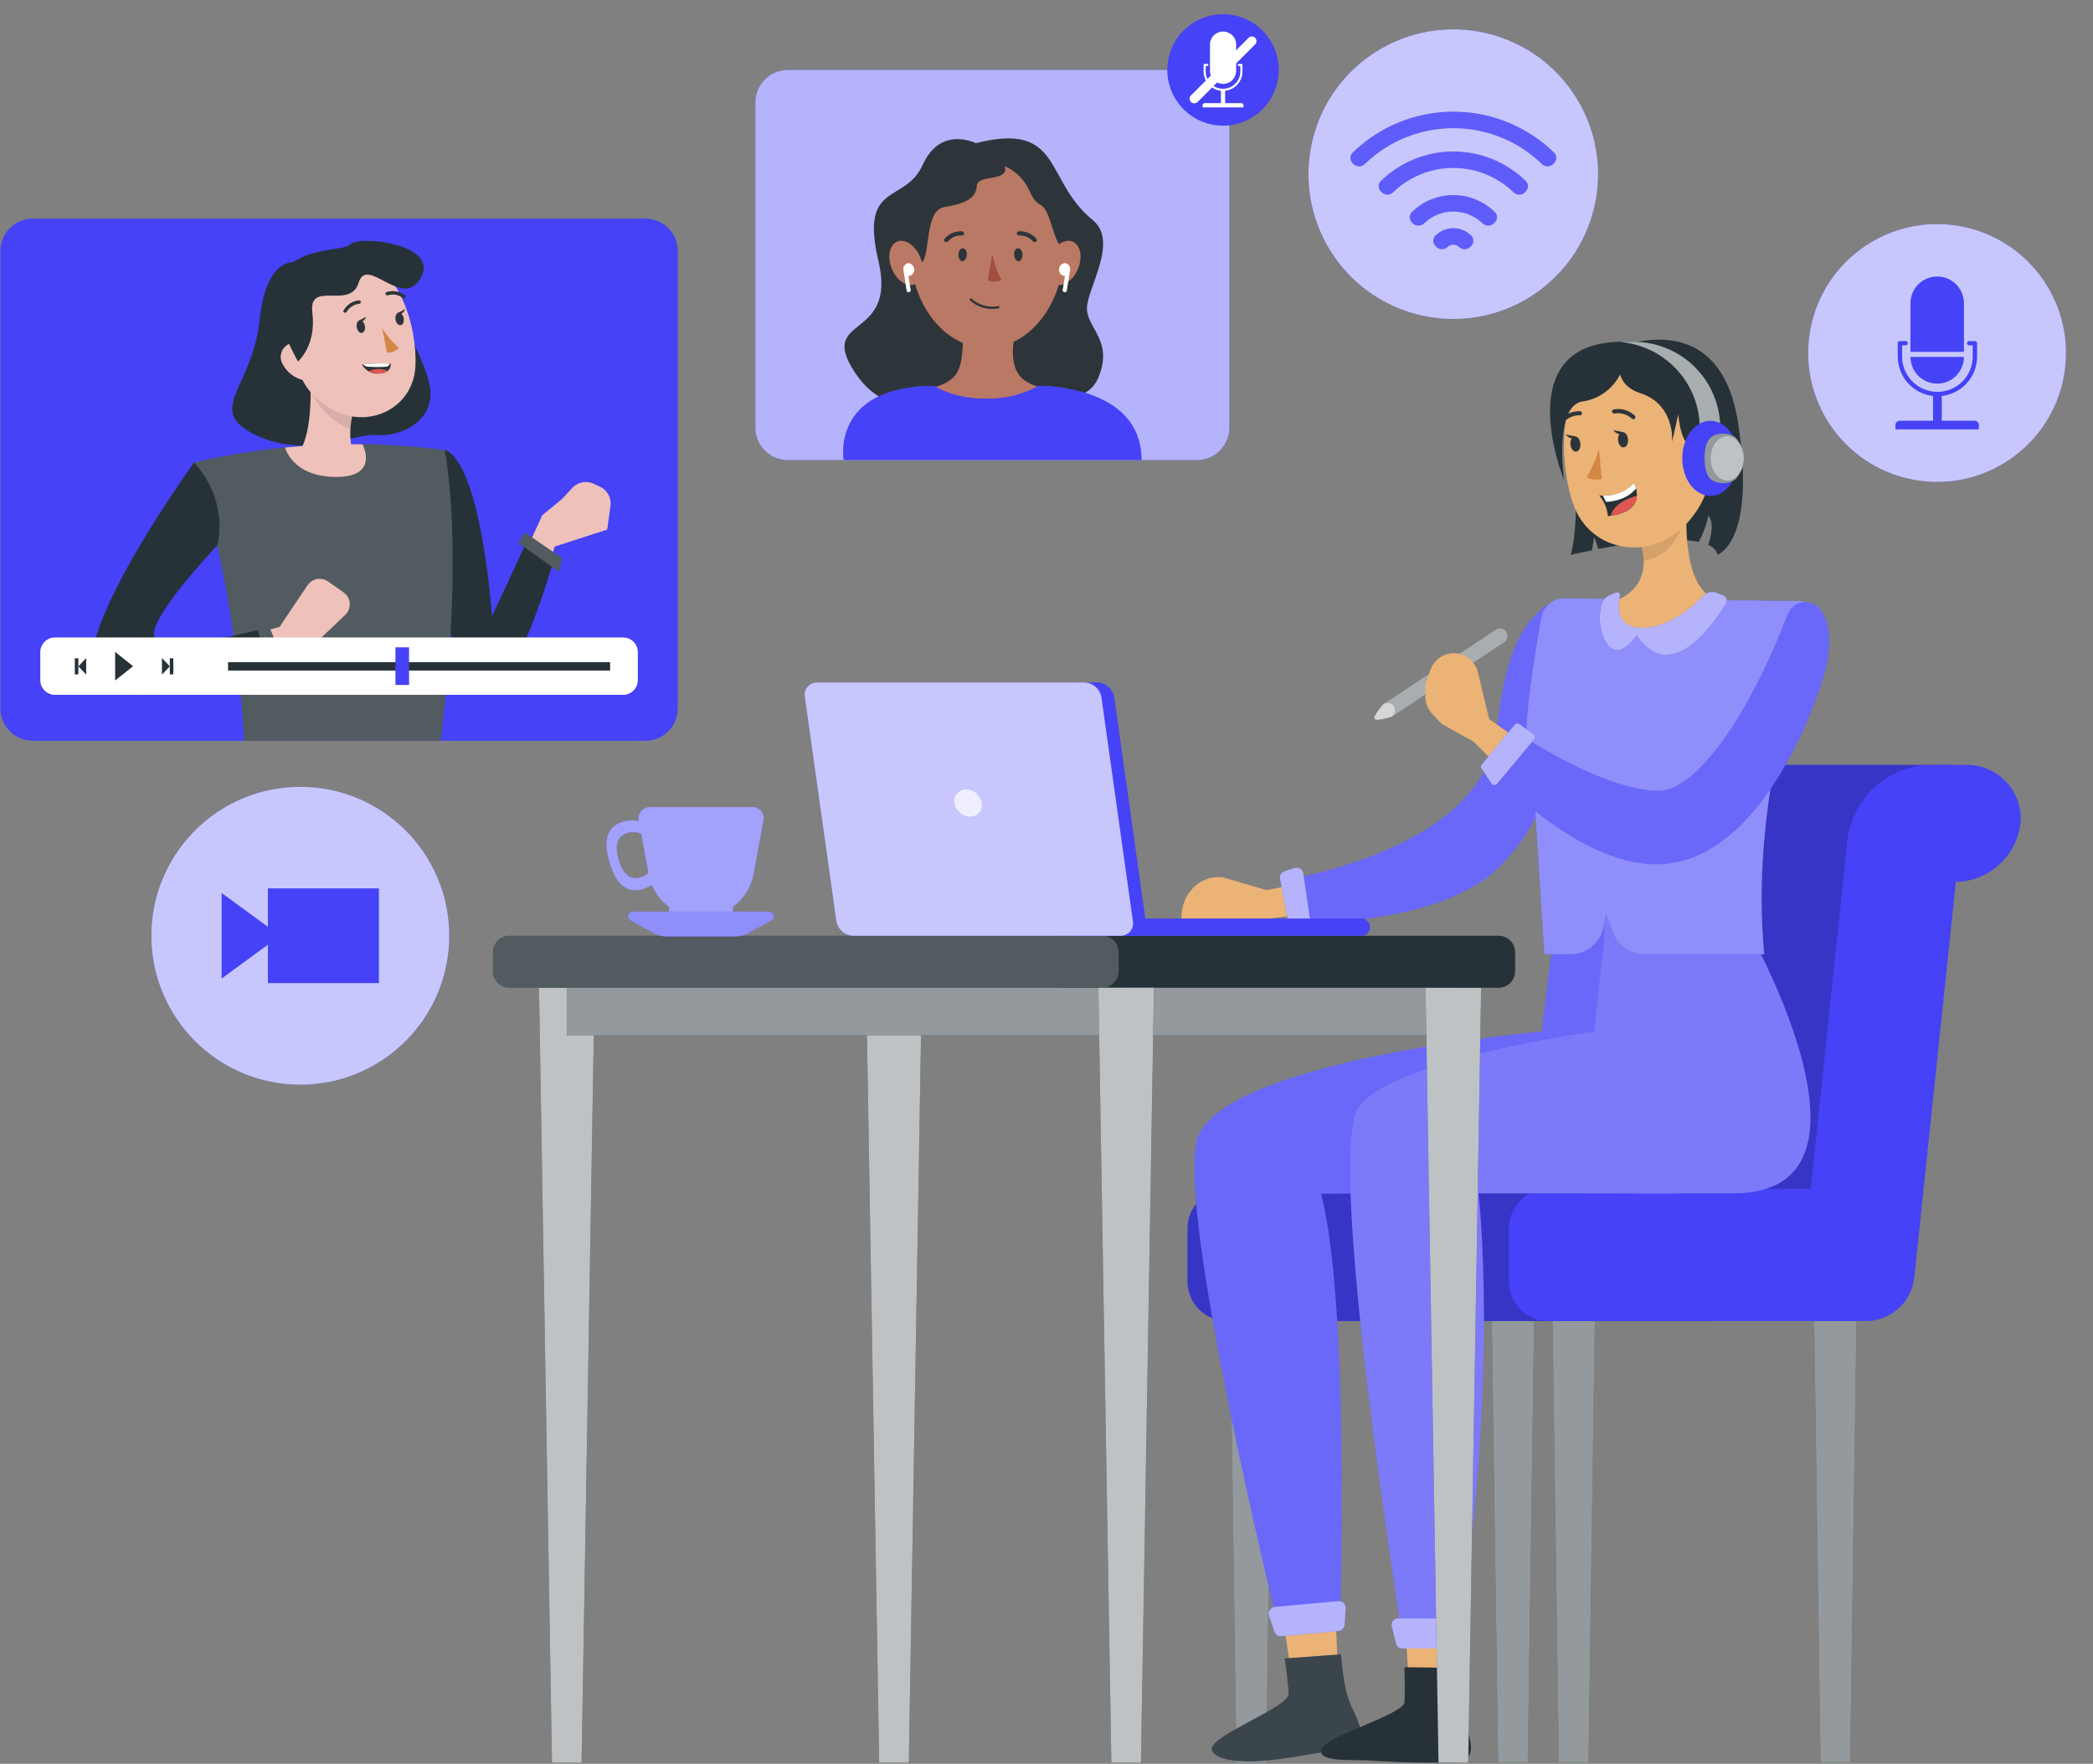 <svg width="356" height="300" viewBox="0 0 356 300" fill="none" xmlns="http://www.w3.org/2000/svg">
<rect x="0" y="0" width="356" height="300" fill="#808080" stroke="none"/>
<path d="M314.69 299.814H309.651L308.546 222.934H315.794L314.69 299.814Z" fill="#263238"/>
<path opacity="0.5" d="M314.69 299.814H309.651L308.546 222.934H315.794L314.69 299.814Z" fill="white"/>
<path d="M270.19 299.814H265.14L264.046 222.934H271.295L270.19 299.814Z" fill="#263238"/>
<path opacity="0.5" d="M270.19 299.814H265.14L264.046 222.934H271.295L270.19 299.814Z" fill="white"/>
<path d="M259.859 299.814H254.82L253.716 222.934H260.964L259.859 299.814Z" fill="#263238"/>
<path opacity="0.5" d="M259.859 299.814H254.82L253.716 222.934H260.964L259.859 299.814Z" fill="white"/>
<path d="M215.36 299.814H210.31L209.216 222.934H216.464L215.36 299.814Z" fill="#263238"/>
<path opacity="0.5" d="M215.36 299.814H210.31L209.216 222.934H216.464L215.36 299.814Z" fill="white"/>
<path d="M290.515 224.701H208.722C207.836 224.701 206.959 224.527 206.141 224.188C205.323 223.849 204.58 223.353 203.953 222.726C203.327 222.1 202.83 221.357 202.492 220.539C202.153 219.721 201.978 218.844 201.978 217.958V208.974C201.981 207.187 202.693 205.475 203.957 204.213C205.221 202.95 206.935 202.241 208.722 202.241H281.141L287.38 142.887C287.804 139.411 289.467 136.204 292.064 133.855C294.661 131.505 298.017 130.17 301.518 130.095H331.911L324.652 152.25L318.024 201.873L313.364 215.738L290.515 224.701Z" fill="#4542F7"/>
<path opacity="0.2" d="M290.515 224.701H208.722C207.836 224.701 206.959 224.527 206.141 224.188C205.323 223.849 204.58 223.353 203.953 222.726C203.327 222.1 202.83 221.357 202.492 220.539C202.153 219.721 201.978 218.844 201.978 217.958V208.974C201.981 207.187 202.693 205.475 203.957 204.213C205.221 202.95 206.935 202.241 208.722 202.241H281.141L287.38 142.887C287.804 139.411 289.467 136.204 292.064 133.855C294.661 131.505 298.017 130.17 301.518 130.095H331.911L324.652 152.25L318.024 201.873L313.364 215.738L290.515 224.701Z" fill="black"/>
<path d="M334.425 130.095H328.355C324.855 130.171 321.5 131.506 318.905 133.856C316.309 136.205 314.649 139.412 314.227 142.887L307.988 202.241H263.362C261.578 202.244 259.867 202.954 258.605 204.216C257.343 205.478 256.632 207.189 256.63 208.974V217.958C256.63 219.745 257.339 221.458 258.601 222.723C259.863 223.987 261.576 224.699 263.362 224.701H317.351C319.401 224.702 321.378 223.943 322.901 222.572C324.424 221.2 325.385 219.313 325.599 217.274L332.668 150.009C335.499 149.952 338.206 148.833 340.251 146.875C342.297 144.917 343.533 142.263 343.714 139.437C343.737 138.208 343.512 136.988 343.054 135.847C342.596 134.707 341.914 133.671 341.047 132.799C340.181 131.928 339.148 131.24 338.011 130.775C336.873 130.311 335.654 130.079 334.425 130.095Z" fill="#4542F7"/>
<path d="M217.106 268.054L220.609 290.946L227.836 290.325L226.826 267.223L217.106 268.054Z" fill="#EBB376"/>
<path d="M228.089 281.373C228.089 281.373 228.436 287.285 229.856 290.23C231.276 293.176 233.244 297.09 228.436 297.521C225.596 297.773 220.63 298.952 215.191 299.478C211.436 299.835 206.291 299.478 206.113 297.489C205.902 295.185 219.22 290.357 219.168 288.137C219.115 285.917 218.516 282.088 218.516 282.088L228.089 281.373Z" fill="#263238"/>
<path opacity="0.1" d="M228.089 281.373C228.089 281.373 228.436 287.285 229.856 290.23C231.276 293.176 233.244 297.09 228.436 297.521C225.596 297.773 220.63 298.952 215.191 299.478C211.436 299.835 206.291 299.478 206.113 297.489C205.902 295.185 219.22 290.357 219.168 288.137C219.115 285.917 218.516 282.088 218.516 282.088L228.089 281.373Z" fill="white"/>
<path d="M264.204 159.162L262.247 175.447C262.247 175.447 206.67 180.328 203.504 194.225C200.505 207.438 216.906 274.524 216.906 274.524L228.005 273.42C228.005 273.42 229.551 221.545 224.691 203.041C224.691 203.041 266.939 202.725 281.025 203.041C287.337 203.188 303.528 202.978 299.52 184.568C294.954 163.528 290.125 159.162 290.125 159.162L289.957 149.946H264.709L264.204 159.162Z" fill="#4542F7"/>
<path opacity="0.2" d="M264.204 159.162L262.247 175.447C262.247 175.447 206.67 180.328 203.504 194.225C200.505 207.438 216.906 274.524 216.906 274.524L228.005 273.42C228.005 273.42 229.551 221.545 224.691 203.041C224.691 203.041 266.939 202.725 281.025 203.041C287.337 203.188 303.528 202.978 299.52 184.568C294.954 163.528 290.125 159.162 290.125 159.162L289.957 149.946H264.709L264.204 159.162Z" fill="white"/>
<path d="M215.833 274.808L216.759 277.533C216.846 277.778 217.012 277.987 217.231 278.128C217.45 278.269 217.709 278.333 217.969 278.311L227.658 277.417C227.929 277.393 228.183 277.275 228.375 277.083C228.567 276.89 228.686 276.636 228.71 276.365L228.888 273.546C228.897 273.379 228.869 273.212 228.807 273.057C228.745 272.901 228.651 272.761 228.53 272.645C228.41 272.53 228.265 272.441 228.108 272.386C227.95 272.331 227.782 272.31 227.615 272.325L216.822 273.314C216.651 273.332 216.487 273.387 216.34 273.475C216.193 273.564 216.068 273.684 215.974 273.827C215.879 273.97 215.817 274.132 215.793 274.302C215.769 274.471 215.782 274.644 215.833 274.808V274.808Z" fill="#4542F7"/>
<path opacity="0.6" d="M215.833 274.808L216.759 277.533C216.846 277.778 217.012 277.987 217.231 278.128C217.45 278.269 217.709 278.333 217.969 278.311L227.658 277.417C227.929 277.393 228.183 277.275 228.375 277.083C228.567 276.89 228.686 276.636 228.71 276.365L228.888 273.546C228.897 273.379 228.869 273.212 228.807 273.057C228.745 272.901 228.651 272.761 228.53 272.645C228.41 272.53 228.265 272.441 228.108 272.386C227.95 272.331 227.782 272.31 227.615 272.325L216.822 273.314C216.651 273.332 216.487 273.387 216.34 273.475C216.193 273.564 216.068 273.684 215.974 273.827C215.879 273.97 215.817 274.132 215.793 274.302C215.769 274.471 215.782 274.644 215.833 274.808V274.808Z" fill="white"/>
<path d="M238.398 267.591L239.945 290.704H247.193L248.161 267.591H238.398Z" fill="#EBB376"/>
<path d="M248.024 283.698C248.024 283.698 247.835 289.62 248.992 292.682C250.149 295.743 251.759 299.814 246.888 299.814C244.048 299.814 239.009 299.877 233.633 299.478C229.867 299.204 224.659 299.814 224.659 297.784C224.659 295.469 238.746 291.714 238.882 289.505C239.019 287.295 238.882 283.571 238.882 283.571L248.024 283.698Z" fill="#263238"/>
<path d="M272.904 159.162L271.126 175.447C271.126 175.447 236.557 180.149 231.013 188.428C225.469 196.708 238.493 278.175 238.493 278.175H248.161C255.062 232.939 251.475 202.978 251.475 202.978H294.828C322.443 202.978 297.868 159.162 297.868 159.162L297.973 149.483L272.42 150.956L272.904 159.162Z" fill="#4542F7"/>
<path opacity="0.3" d="M272.904 159.162L271.126 175.447C271.126 175.447 236.557 180.149 231.013 188.428C225.469 196.708 238.493 278.175 238.493 278.175H248.161C255.062 232.939 251.475 202.978 251.475 202.978H294.828C322.443 202.978 297.868 159.162 297.868 159.162L297.973 149.483L272.42 150.956L272.904 159.162Z" fill="white"/>
<path d="M236.726 276.597L237.452 279.574C237.507 279.809 237.642 280.018 237.834 280.166C238.025 280.313 238.262 280.39 238.504 280.384H248.13C248.374 280.389 248.613 280.309 248.805 280.158C248.997 280.006 249.13 279.792 249.182 279.553L249.823 276.565C249.858 276.409 249.858 276.247 249.821 276.091C249.784 275.935 249.712 275.79 249.611 275.666C249.509 275.543 249.381 275.444 249.235 275.377C249.09 275.31 248.931 275.278 248.771 275.282H237.767C237.605 275.278 237.444 275.312 237.297 275.381C237.15 275.45 237.021 275.553 236.92 275.68C236.819 275.808 236.749 275.957 236.715 276.116C236.682 276.275 236.685 276.439 236.726 276.597Z" fill="#4542F7"/>
<path opacity="0.6" d="M236.726 276.597L237.452 279.574C237.507 279.809 237.642 280.018 237.834 280.166C238.025 280.313 238.262 280.39 238.504 280.384H248.13C248.374 280.389 248.613 280.309 248.805 280.158C248.997 280.006 249.13 279.792 249.182 279.553L249.823 276.565C249.858 276.409 249.858 276.247 249.821 276.091C249.784 275.935 249.712 275.79 249.611 275.666C249.509 275.543 249.381 275.444 249.235 275.377C249.09 275.31 248.931 275.278 248.771 275.282H237.767C237.605 275.278 237.444 275.312 237.297 275.381C237.15 275.45 237.021 275.553 236.92 275.68C236.819 275.808 236.749 275.957 236.715 276.116C236.682 276.275 236.685 276.439 236.726 276.597Z" fill="white"/>
<path d="M223.26 149.873L215.433 151.398L208.069 149.241C207.049 149.103 206.011 149.228 205.053 149.606C204.095 149.984 203.25 150.601 202.599 151.398C201.533 152.672 200.951 154.282 200.958 155.943V156.227H216.096L224.312 155.122L223.26 149.873Z" fill="#EBB376"/>
<path d="M265.551 104.605C265.538 104.245 265.42 103.896 265.21 103.602C265 103.309 264.709 103.084 264.372 102.956C264.034 102.828 263.667 102.802 263.315 102.882C262.963 102.962 262.643 103.144 262.395 103.406C259.87 105.889 256.241 108.803 254.547 124.446C252.369 144.592 218.779 149.589 218.779 149.589L220.378 156.953C220.378 156.953 245.121 157.794 255.367 147.106C268.623 133.377 266.687 112.769 265.551 104.605Z" fill="#4542F7"/>
<path opacity="0.2" d="M265.551 104.605C265.538 104.245 265.42 103.896 265.21 103.602C265 103.309 264.709 103.084 264.372 102.956C264.034 102.828 263.667 102.802 263.315 102.882C262.963 102.962 262.643 103.144 262.395 103.406C259.87 105.889 256.241 108.803 254.547 124.446C252.369 144.592 218.779 149.589 218.779 149.589L220.378 156.953C220.378 156.953 245.121 157.794 255.367 147.106C268.623 133.377 266.687 112.769 265.551 104.605Z" fill="white"/>
<path d="M295.659 72.088C292.619 51.711 275.46 59.053 275.46 59.053C264.372 63.051 268.096 76.822 268.096 84.302C268.096 91.781 267.15 94.369 267.15 94.369C268.433 94.085 269.622 93.843 270.769 93.612L271.168 91.266L271.863 93.37C281.183 91.592 286.212 91.613 288.926 92.181C289.69 90.791 290.239 89.295 290.557 87.742C290.557 87.742 291.882 88.604 290.557 92.686C292.166 93.412 292.093 94.348 292.093 94.348C292.093 94.348 298.72 92.465 295.659 72.088Z" fill="#263238"/>
<path d="M306.2 102.238L266.108 101.765C265.172 101.75 264.261 102.069 263.538 102.665C262.815 103.26 262.328 104.093 262.163 105.015C257.429 131.189 260.659 130.263 260.659 130.263L262.679 162.297H267.16C268.471 162.298 269.743 161.845 270.757 161.014C271.772 160.184 272.467 159.027 272.725 157.742L273.178 155.49L274.366 158.646C274.77 159.718 275.488 160.642 276.427 161.297C277.366 161.953 278.481 162.308 279.626 162.318H300.088C297.71 137.722 305.506 113.989 308.22 105.121C308.326 104.796 308.355 104.451 308.305 104.113C308.255 103.775 308.127 103.454 307.931 103.174C307.735 102.894 307.476 102.664 307.176 102.502C306.875 102.339 306.541 102.249 306.2 102.238Z" fill="#4542F7"/>
<path opacity="0.4" d="M306.2 102.238L266.108 101.765C265.172 101.75 264.261 102.069 263.538 102.665C262.815 103.26 262.328 104.093 262.163 105.015C257.429 131.189 260.659 130.263 260.659 130.263L262.679 162.297H267.16C268.471 162.298 269.743 161.845 270.757 161.014C271.772 160.184 272.467 159.027 272.725 157.742L273.178 155.49L274.366 158.646C274.77 159.718 275.488 160.642 276.427 161.297C277.366 161.953 278.481 162.308 279.626 162.318H300.088C297.71 137.722 305.506 113.989 308.22 105.121C308.326 104.796 308.355 104.451 308.305 104.113C308.255 103.775 308.127 103.454 307.931 103.174C307.735 102.894 307.476 102.664 307.176 102.502C306.875 102.339 306.541 102.249 306.2 102.238Z" fill="white"/>
<path d="M217.716 149.473L219.199 157.237C219.252 157.502 219.397 157.74 219.609 157.908C219.821 158.075 220.086 158.162 220.357 158.152L221.85 158.089C222.007 158.082 222.16 158.042 222.3 157.972C222.44 157.902 222.564 157.803 222.663 157.682C222.762 157.561 222.835 157.42 222.876 157.269C222.917 157.118 222.926 156.96 222.902 156.805L221.672 148.537C221.649 148.374 221.591 148.218 221.501 148.08C221.412 147.942 221.293 147.825 221.154 147.738C221.015 147.651 220.858 147.595 220.695 147.575C220.531 147.555 220.366 147.571 220.209 147.621L218.453 148.189C218.197 148.28 217.982 148.459 217.847 148.695C217.712 148.93 217.665 149.206 217.716 149.473V149.473Z" fill="#4542F7"/>
<path opacity="0.6" d="M217.716 149.473L219.199 157.237C219.252 157.502 219.397 157.74 219.609 157.908C219.821 158.075 220.086 158.162 220.357 158.152L221.85 158.089C222.007 158.082 222.16 158.042 222.3 157.972C222.44 157.902 222.564 157.803 222.663 157.682C222.762 157.561 222.835 157.42 222.876 157.269C222.917 157.118 222.926 156.96 222.902 156.805L221.672 148.537C221.649 148.374 221.591 148.218 221.501 148.08C221.412 147.942 221.293 147.825 221.154 147.738C221.015 147.651 220.858 147.595 220.695 147.575C220.531 147.555 220.366 147.571 220.209 147.621L218.453 148.189C218.197 148.28 217.982 148.459 217.847 148.695C217.712 148.93 217.665 149.206 217.716 149.473V149.473Z" fill="white"/>
<path d="M287.148 82.776C286.559 88.141 286.37 97.883 290.367 101.081C290.367 101.081 288.842 106.499 278.564 107.509C271.263 104.289 273.977 102.501 273.977 102.501C279.732 100.555 280.289 96.242 278.985 92.234L287.148 82.776Z" fill="#EBB376"/>
<path opacity="0.1" d="M286.243 88.741L284.139 88.194L281.531 89.246L278.964 92.213C279.308 93.231 279.503 94.294 279.542 95.368C285.202 94.506 286.243 88.741 286.243 88.741Z" fill="black"/>
<path d="M290.914 70.92C291.167 79.767 291.472 83.544 287.443 88.425C281.373 95.789 270.453 94.211 267.549 85.617C264.94 77.884 264.951 64.724 273.241 60.432C275.068 59.479 277.109 59.009 279.169 59.067C281.229 59.125 283.24 59.709 285.011 60.763C286.782 61.817 288.254 63.307 289.287 65.09C290.32 66.873 290.88 68.891 290.914 70.952V70.92Z" fill="#EBB376"/>
<path d="M293.628 77.684C293.29 79.363 292.299 80.839 290.872 81.787C288.968 83.029 287.337 81.493 287.295 79.336C287.295 77.411 288.211 74.434 290.388 74.076C290.865 74.009 291.351 74.06 291.802 74.225C292.254 74.391 292.659 74.665 292.979 75.024C293.3 75.383 293.526 75.816 293.64 76.283C293.753 76.751 293.749 77.24 293.628 77.706V77.684Z" fill="#EBB376"/>
<path d="M271.968 76.359C271.484 78.048 270.777 79.665 269.864 81.166C270.25 81.396 270.682 81.537 271.13 81.581C271.577 81.625 272.028 81.569 272.452 81.419L271.968 76.359Z" fill="#D58745"/>
<path d="M277.912 71.299C277.974 71.28 278.028 71.243 278.069 71.194C278.133 71.127 278.169 71.038 278.169 70.946C278.169 70.854 278.133 70.766 278.069 70.699V70.699C277.596 70.245 277.019 69.912 276.389 69.729C275.759 69.546 275.094 69.518 274.451 69.647C274.36 69.672 274.284 69.731 274.236 69.811C274.189 69.892 274.176 69.988 274.198 70.078C274.22 70.168 274.277 70.244 274.356 70.292C274.435 70.339 274.53 70.353 274.619 70.331C275.154 70.237 275.703 70.271 276.223 70.43C276.742 70.589 277.216 70.869 277.607 71.246C277.651 71.277 277.701 71.297 277.753 71.306C277.806 71.315 277.86 71.313 277.912 71.299Z" fill="#2E353A"/>
<path d="M265.561 72.088C265.5 72.076 265.443 72.051 265.393 72.014C265.356 71.986 265.326 71.95 265.304 71.909C265.281 71.869 265.267 71.824 265.262 71.778C265.257 71.732 265.262 71.685 265.275 71.641C265.288 71.597 265.311 71.555 265.34 71.52C265.745 71.001 266.269 70.586 266.868 70.311C267.467 70.037 268.122 69.91 268.78 69.942C268.871 69.955 268.954 70.003 269.011 70.075C269.068 70.148 269.094 70.239 269.085 70.331C269.075 70.421 269.029 70.504 268.958 70.561C268.887 70.618 268.797 70.645 268.707 70.636C268.163 70.619 267.623 70.731 267.131 70.964C266.639 71.196 266.209 71.541 265.877 71.972C265.839 72.017 265.79 72.052 265.734 72.072C265.679 72.092 265.619 72.098 265.561 72.088Z" fill="#2E353A"/>
<path d="M276.912 74.718C276.986 75.433 276.649 76.043 276.176 76.096C275.702 76.148 275.282 75.601 275.219 74.876C275.155 74.15 275.482 73.55 275.944 73.497C276.407 73.445 276.849 73.992 276.912 74.718Z" fill="#2E353A"/>
<path d="M268.812 75.454C268.885 76.159 268.549 76.78 268.086 76.822C267.623 76.864 267.192 76.317 267.118 75.601C267.044 74.886 267.381 74.276 267.844 74.234C268.307 74.192 268.759 74.718 268.812 75.454Z" fill="#2E353A"/>
<path d="M268.054 74.244L266.298 73.908C266.298 73.908 267.297 75.17 268.054 74.244Z" fill="#2E353A"/>
<path d="M276.155 73.508L274.398 73.171C274.398 73.171 275.397 74.434 276.155 73.508Z" fill="#2E353A"/>
<path d="M272.01 84.259C273.088 84.394 274.183 84.281 275.211 83.929C276.239 83.577 277.173 82.996 277.943 82.229C277.943 82.229 280.573 87.016 273.483 87.794C273.37 86.492 272.855 85.257 272.01 84.259Z" fill="#263238"/>
<path d="M272.641 84.312L273.157 85.364C273.157 85.364 276.502 85.364 278.28 83.06C278.195 82.759 278.083 82.467 277.943 82.187C277.254 82.888 276.427 83.439 275.515 83.804C274.602 84.17 273.624 84.343 272.641 84.312Z" fill="white"/>
<path d="M273.967 87.721C277.438 87.216 278.343 85.617 278.417 84.333C274.987 85.238 274.156 86.953 273.967 87.721Z" fill="#DE5753"/>
<path d="M275.461 63.882C274.821 65.069 273.911 66.088 272.803 66.856C271.695 67.624 270.421 68.119 269.085 68.301C264.309 69.132 266.014 81.598 266.014 81.598C266.014 81.598 255.693 56.434 278.164 58.222L275.461 63.882Z" fill="#263238"/>
<path d="M278.732 58.706C278.358 58.621 277.971 58.615 277.595 58.688C277.218 58.761 276.861 58.911 276.546 59.13C276.231 59.349 275.966 59.631 275.766 59.958C275.566 60.286 275.437 60.651 275.387 61.031C275.124 63.135 275.566 65.765 278.964 66.859C284.971 68.784 284.413 75.139 284.413 75.139L285.465 70.426C285.465 70.426 285.802 77.158 289.189 76.359C292.577 75.559 292.913 69.205 292.913 69.205L287.317 60.642L278.732 58.706Z" fill="#263238"/>
<path d="M274.924 100.776C275.001 100.744 275.085 100.735 275.168 100.748C275.25 100.762 275.327 100.798 275.39 100.852C275.453 100.907 275.5 100.977 275.525 101.057C275.551 101.136 275.554 101.221 275.534 101.302C275.134 103.038 274.787 106.804 279.363 106.804C283.94 106.804 288.053 103.069 289.81 101.27C290.077 100.996 290.419 100.807 290.794 100.727C291.168 100.646 291.557 100.678 291.914 100.818L293.113 101.291C293.24 101.342 293.353 101.419 293.447 101.518C293.54 101.617 293.611 101.736 293.654 101.865C293.697 101.994 293.712 102.131 293.696 102.266C293.681 102.402 293.636 102.532 293.565 102.648C291.535 106.015 284.255 116.745 278.375 108.045C278.375 108.045 274.956 113.305 272.852 108.603C272.078 106.826 271.911 104.844 272.378 102.964C272.477 102.548 272.677 102.163 272.959 101.842C273.242 101.521 273.598 101.274 273.998 101.123L274.924 100.776Z" fill="#4542F7"/>
<path opacity="0.6" d="M274.924 100.776C275.001 100.744 275.085 100.735 275.168 100.748C275.25 100.762 275.327 100.798 275.39 100.852C275.453 100.907 275.5 100.977 275.525 101.057C275.551 101.136 275.554 101.221 275.534 101.302C275.134 103.038 274.787 106.804 279.363 106.804C283.94 106.804 288.053 103.069 289.81 101.27C290.077 100.996 290.419 100.807 290.794 100.727C291.168 100.646 291.557 100.678 291.914 100.818L293.113 101.291C293.24 101.342 293.353 101.419 293.447 101.518C293.54 101.617 293.611 101.736 293.654 101.865C293.697 101.994 293.712 102.131 293.696 102.266C293.681 102.402 293.636 102.532 293.565 102.648C291.535 106.015 284.255 116.745 278.375 108.045C278.375 108.045 274.956 113.305 272.852 108.603C272.078 106.826 271.911 104.844 272.378 102.964C272.477 102.548 272.677 102.163 272.959 101.842C273.242 101.521 273.598 101.274 273.998 101.123L274.924 100.776Z" fill="white"/>
<path d="M254.336 107.14C254.478 107.031 254.641 106.952 254.814 106.909C254.988 106.865 255.169 106.857 255.345 106.887C255.522 106.916 255.69 106.981 255.841 107.078C255.991 107.175 256.12 107.302 256.219 107.451C256.318 107.6 256.385 107.768 256.417 107.944C256.448 108.12 256.443 108.301 256.402 108.475C256.36 108.649 256.284 108.813 256.176 108.956C256.069 109.1 255.933 109.219 255.778 109.308L236.747 121.932C236.605 122.025 236.445 122.09 236.278 122.123C236.11 122.155 235.938 122.154 235.771 122.12C235.434 122.051 235.138 121.851 234.948 121.563C234.758 121.276 234.69 120.925 234.76 120.588C234.829 120.25 235.029 119.954 235.316 119.764L254.336 107.14Z" fill="#263238"/>
<path opacity="0.6" d="M254.336 107.14C254.478 107.031 254.641 106.952 254.814 106.909C254.988 106.865 255.169 106.857 255.345 106.887C255.522 106.916 255.69 106.981 255.841 107.078C255.991 107.175 256.12 107.302 256.219 107.451C256.318 107.6 256.385 107.768 256.417 107.944C256.448 108.12 256.443 108.301 256.402 108.475C256.36 108.649 256.284 108.813 256.176 108.956C256.069 109.1 255.933 109.219 255.778 109.308L236.747 121.932C236.605 122.025 236.445 122.09 236.278 122.123C236.11 122.155 235.938 122.154 235.771 122.12C235.434 122.051 235.138 121.851 234.948 121.563C234.758 121.276 234.69 120.925 234.76 120.588C234.829 120.25 235.029 119.954 235.316 119.764L254.336 107.14Z" fill="white"/>
<path d="M235.316 119.733C234.713 120.358 234.203 121.067 233.801 121.837C233.763 121.903 233.745 121.979 233.748 122.055C233.75 122.132 233.774 122.206 233.817 122.269C233.86 122.333 233.919 122.383 233.989 122.414C234.059 122.446 234.136 122.457 234.212 122.447C235.079 122.383 235.933 122.195 236.747 121.889C236.889 121.796 237.012 121.674 237.107 121.533C237.203 121.392 237.269 121.233 237.304 121.066C237.338 120.899 237.339 120.727 237.306 120.56C237.274 120.392 237.209 120.233 237.115 120.091C237.021 119.948 236.9 119.826 236.759 119.73C236.618 119.635 236.459 119.568 236.292 119.534C236.125 119.5 235.953 119.499 235.785 119.531C235.618 119.563 235.459 119.628 235.316 119.722V119.733Z" fill="#263238"/>
<path opacity="0.8" d="M235.316 119.733C234.713 120.358 234.203 121.067 233.801 121.837C233.763 121.903 233.745 121.979 233.748 122.055C233.75 122.132 233.774 122.206 233.817 122.269C233.86 122.333 233.919 122.383 233.989 122.414C234.059 122.446 234.136 122.457 234.212 122.447C235.079 122.383 235.933 122.195 236.747 121.889C236.889 121.796 237.012 121.674 237.107 121.533C237.203 121.392 237.269 121.233 237.304 121.066C237.338 120.899 237.339 120.727 237.306 120.56C237.274 120.392 237.209 120.233 237.115 120.091C237.021 119.948 236.9 119.826 236.759 119.73C236.618 119.635 236.459 119.568 236.292 119.534C236.125 119.5 235.953 119.499 235.785 119.531C235.618 119.563 235.459 119.628 235.316 119.722V119.733Z" fill="white"/>
<path d="M261.595 128.138L253.295 122.321L251.38 114.357C251.203 113.588 250.813 112.884 250.255 112.326C249.697 111.768 248.993 111.378 248.224 111.201V111.201C247.227 110.975 246.182 111.119 245.284 111.607C244.386 112.095 243.696 112.893 243.343 113.852L242.701 115.577C242.529 116.046 242.44 116.541 242.438 117.04V118.502C242.439 119.554 242.833 120.567 243.543 121.342L244.679 122.584C244.984 122.914 245.339 123.195 245.731 123.415L250.654 126.161L258.429 133.924L261.595 128.138Z" fill="#EBB376"/>
<path d="M304.043 104.552C304.23 104.026 304.551 103.558 304.974 103.193C305.398 102.829 305.909 102.581 306.457 102.475C307.005 102.369 307.572 102.408 308.1 102.587C308.629 102.767 309.102 103.082 309.472 103.5C311.229 105.668 312.238 109.813 309.24 117.987C303.254 134.24 293.723 147.001 281.783 147.001C267.623 147.001 253.295 130.611 253.295 130.611L258.26 124.761C258.26 124.761 272.641 134.513 282.235 134.513C287.716 134.556 296.616 123.909 304.043 104.552Z" fill="#4542F7"/>
<path opacity="0.2" d="M304.043 104.552C304.23 104.026 304.551 103.558 304.974 103.193C305.398 102.829 305.909 102.581 306.457 102.475C307.005 102.369 307.572 102.408 308.1 102.587C308.629 102.767 309.102 103.082 309.472 103.5C311.229 105.668 312.238 109.813 309.24 117.987C303.254 134.24 293.723 147.001 281.783 147.001C267.623 147.001 253.295 130.611 253.295 130.611L258.26 124.761C258.26 124.761 272.641 134.513 282.235 134.513C287.716 134.556 296.616 123.909 304.043 104.552Z" fill="white"/>
<path d="M252.053 130.011L257.65 123.257C257.745 123.144 257.879 123.07 258.026 123.053C258.172 123.035 258.32 123.074 258.439 123.162L260.838 124.909C260.902 124.955 260.957 125.015 260.997 125.083C261.038 125.151 261.064 125.228 261.074 125.307C261.084 125.386 261.077 125.466 261.055 125.542C261.032 125.618 260.994 125.689 260.943 125.75L254.631 133.335C254.573 133.406 254.499 133.463 254.416 133.5C254.332 133.537 254.241 133.553 254.149 133.548C254.058 133.543 253.969 133.516 253.89 133.47C253.811 133.424 253.744 133.36 253.695 133.283L251.99 130.705C251.926 130.598 251.897 130.473 251.908 130.348C251.92 130.223 251.97 130.105 252.053 130.011V130.011Z" fill="#4542F7"/>
<path opacity="0.6" d="M252.053 130.011L257.65 123.257C257.745 123.144 257.879 123.07 258.026 123.053C258.172 123.035 258.32 123.074 258.439 123.162L260.838 124.909C260.902 124.955 260.957 125.015 260.997 125.083C261.038 125.151 261.064 125.228 261.074 125.307C261.084 125.386 261.077 125.466 261.055 125.542C261.032 125.618 260.994 125.689 260.943 125.75L254.631 133.335C254.573 133.406 254.499 133.463 254.416 133.5C254.332 133.537 254.241 133.553 254.149 133.548C254.058 133.543 253.969 133.516 253.89 133.47C253.811 133.424 253.744 133.36 253.695 133.283L251.99 130.705C251.926 130.598 251.897 130.473 251.908 130.348C251.92 130.223 251.97 130.105 252.053 130.011V130.011Z" fill="white"/>
<path d="M277.891 58.138H275.923V58.212C279.543 58.591 282.894 60.298 285.33 63.002C287.766 65.706 289.114 69.216 289.115 72.856H292.608C292.605 68.953 291.054 65.211 288.294 62.452C285.535 59.693 281.793 58.141 277.891 58.138V58.138Z" fill="#263238"/>
<path opacity="0.6" d="M277.891 58.138H275.923V58.212C279.543 58.591 282.894 60.298 285.33 63.002C287.766 65.706 289.114 69.216 289.115 72.856H292.608C292.605 68.953 291.054 65.211 288.294 62.452C285.535 59.693 281.793 58.141 277.891 58.138V58.138Z" fill="white"/>
<path d="M290.914 84.344C293.552 84.344 295.69 81.485 295.69 77.958C295.69 74.431 293.552 71.572 290.914 71.572C288.276 71.572 286.138 74.431 286.138 77.958C286.138 81.485 288.276 84.344 290.914 84.344Z" fill="#4542F7"/>
<path d="M296.238 77.958C296.238 80.809 295.375 82.166 293.082 82.166C290.788 82.166 289.926 80.83 289.926 77.958C289.926 75.086 290.799 73.75 293.082 73.75C295.364 73.75 296.238 75.097 296.238 77.958Z" fill="#263238"/>
<path opacity="0.5" d="M296.238 77.958C296.238 80.809 295.375 82.166 293.082 82.166C290.788 82.166 289.926 80.83 289.926 77.958C289.926 75.086 290.799 73.75 293.082 73.75C295.364 73.75 296.238 75.097 296.238 77.958Z" fill="white"/>
<path d="M293.776 81.756C295.344 81.756 296.616 80.055 296.616 77.958C296.616 75.861 295.344 74.16 293.776 74.16C292.207 74.16 290.935 75.861 290.935 77.958C290.935 80.055 292.207 81.756 293.776 81.756Z" fill="#263238"/>
<path opacity="0.7" d="M293.776 81.756C295.344 81.756 296.616 80.055 296.616 77.958C296.616 75.861 295.344 74.16 293.776 74.16C292.207 74.16 290.935 75.861 290.935 77.958C290.935 80.055 292.207 81.756 293.776 81.756Z" fill="white"/>
<path d="M98.924 299.814H93.885L91.676 167.999H101.133L98.924 299.814Z" fill="#263238"/>
<path opacity="0.7" d="M98.924 299.814H93.885L91.676 167.999H101.133L98.924 299.814Z" fill="white"/>
<path d="M154.586 299.814H149.536L147.327 167.999H156.795L154.586 299.814Z" fill="#263238"/>
<path opacity="0.7" d="M154.586 299.814H149.536L147.327 167.999H156.795L154.586 299.814Z" fill="white"/>
<path d="M191.542 165.789H96.399V176.099H191.542V165.789Z" fill="#263238"/>
<path opacity="0.5" d="M191.542 165.789H96.399V176.099H191.542V165.789Z" fill="white"/>
<path d="M247.351 165.789H191.553V176.099H247.351V165.789Z" fill="#263238"/>
<path opacity="0.5" d="M247.351 165.789H191.553V176.099H247.351V165.789Z" fill="white"/>
<path d="M249.729 299.814H244.679L242.47 167.999H251.927L249.729 299.814Z" fill="#263238"/>
<path opacity="0.7" d="M249.729 299.814H244.679L242.47 167.999H251.927L249.729 299.814Z" fill="white"/>
<path d="M254.915 159.162H180.623C179.083 159.162 177.835 160.41 177.835 161.95V165.211C177.835 166.75 179.083 167.999 180.623 167.999H254.915C256.454 167.999 257.703 166.75 257.703 165.211V161.95C257.703 160.41 256.454 159.162 254.915 159.162Z" fill="#263238"/>
<path d="M187.482 159.162H86.626C85.087 159.162 83.839 160.41 83.839 161.95V165.211C83.839 166.75 85.087 167.999 86.626 167.999H187.482C189.021 167.999 190.269 166.75 190.269 165.211V161.95C190.269 160.41 189.021 159.162 187.482 159.162Z" fill="#263238"/>
<path opacity="0.2" d="M187.482 159.162H86.626C85.087 159.162 83.839 160.41 83.839 161.95V165.211C83.839 166.75 85.087 167.999 86.626 167.999H187.482C189.021 167.999 190.269 166.75 190.269 165.211V161.95C190.269 160.41 189.021 159.162 187.482 159.162Z" fill="white"/>
<path d="M194.067 299.814H189.028L186.819 167.999H196.276L194.067 299.814Z" fill="#263238"/>
<path opacity="0.7" d="M194.067 299.814H189.028L186.819 167.999H196.276L194.067 299.814Z" fill="white"/>
<path d="M191.416 159.172C191.026 159.172 190.651 159.017 190.375 158.741C190.099 158.465 189.943 158.09 189.943 157.7C189.943 157.309 190.099 156.934 190.375 156.658C190.651 156.382 191.026 156.227 191.416 156.227H231.55C231.941 156.227 232.315 156.382 232.591 156.658C232.868 156.934 233.023 157.309 233.023 157.7C233.023 158.09 232.868 158.465 232.591 158.741C232.315 159.017 231.941 159.172 231.55 159.172H191.416Z" fill="#4542F7"/>
<path d="M194.867 156.626L189.523 118.607C189.41 117.915 189.059 117.284 188.531 116.823C188.003 116.362 187.33 116.1 186.63 116.082H181.517V159.162H192.689C193.012 159.18 193.334 159.124 193.632 158.997C193.929 158.871 194.194 158.677 194.404 158.432C194.615 158.187 194.766 157.896 194.846 157.583C194.927 157.27 194.934 156.943 194.867 156.626Z" fill="#4542F7"/>
<path d="M190.48 159.162H145.128C144.427 159.143 143.755 158.879 143.228 158.416C142.701 157.953 142.354 157.32 142.246 156.626L136.902 118.607C136.837 118.292 136.845 117.965 136.926 117.654C137.007 117.342 137.159 117.053 137.369 116.809C137.58 116.565 137.843 116.373 138.14 116.247C138.436 116.121 138.758 116.065 139.079 116.082H184.452C185.152 116.102 185.824 116.365 186.352 116.826C186.879 117.286 187.231 117.916 187.345 118.607L192.689 156.626C192.757 156.946 192.749 157.276 192.668 157.592C192.586 157.907 192.431 158.2 192.217 158.445C192.003 158.691 191.735 158.884 191.433 159.008C191.132 159.133 190.805 159.185 190.48 159.162V159.162Z" fill="#4542F7"/>
<path opacity="0.7" d="M190.48 159.162H145.128C144.427 159.143 143.755 158.879 143.228 158.416C142.701 157.953 142.354 157.32 142.246 156.626L136.902 118.607C136.837 118.292 136.845 117.965 136.926 117.654C137.007 117.342 137.159 117.053 137.369 116.809C137.58 116.565 137.843 116.373 138.14 116.247C138.436 116.121 138.758 116.065 139.079 116.082H184.452C185.152 116.102 185.824 116.365 186.352 116.826C186.879 117.286 187.231 117.916 187.345 118.607L192.689 156.626C192.757 156.946 192.749 157.276 192.668 157.592C192.586 157.907 192.431 158.2 192.217 158.445C192.003 158.691 191.735 158.884 191.433 159.008C191.132 159.133 190.805 159.185 190.48 159.162V159.162Z" fill="white"/>
<path opacity="0.7" d="M166.978 136.586C167.03 136.873 167.017 137.169 166.94 137.451C166.863 137.733 166.725 137.994 166.534 138.216C166.344 138.437 166.106 138.614 165.839 138.732C165.572 138.851 165.282 138.908 164.99 138.9C164.35 138.88 163.737 138.638 163.255 138.216C162.774 137.794 162.454 137.218 162.349 136.586C162.298 136.298 162.311 136.003 162.388 135.721C162.464 135.439 162.603 135.178 162.793 134.956C162.984 134.734 163.221 134.558 163.488 134.44C163.755 134.321 164.046 134.264 164.338 134.271C164.979 134.288 165.594 134.529 166.076 134.951C166.559 135.374 166.878 135.952 166.978 136.586V136.586Z" fill="white"/>
<path d="M128.033 137.27H110.507C110.228 137.27 109.953 137.331 109.701 137.449C109.449 137.567 109.226 137.739 109.047 137.953C108.869 138.166 108.739 138.417 108.668 138.686C108.596 138.955 108.585 139.236 108.634 139.51V139.668C107.76 139.451 106.842 139.48 105.983 139.752C102.827 140.699 102.732 143.519 103.679 146.685C104.626 149.852 106.246 152.155 109.413 151.209C109.922 151.053 110.407 150.826 110.854 150.535C111.482 152.017 112.5 153.301 113.799 154.249V156.563H124.677V154.249C126.509 152.922 127.76 150.94 128.17 148.715L129.874 139.51C129.923 139.239 129.912 138.96 129.843 138.693C129.773 138.426 129.646 138.178 129.471 137.965C129.296 137.752 129.077 137.579 128.829 137.459C128.58 137.339 128.309 137.274 128.033 137.27V137.27ZM109.002 149.199C106.898 149.82 105.846 148.305 105.236 146.222C104.626 144.139 104.679 142.298 106.751 141.678C107.514 141.425 108.347 141.486 109.065 141.846L110.296 148.495C109.922 148.821 109.48 149.062 109.002 149.199Z" fill="#4542F7"/>
<path opacity="0.5" d="M128.033 137.27H110.507C110.228 137.27 109.953 137.331 109.701 137.449C109.449 137.567 109.226 137.739 109.047 137.953C108.869 138.166 108.739 138.417 108.668 138.686C108.596 138.955 108.585 139.236 108.634 139.51V139.668C107.76 139.451 106.842 139.48 105.983 139.752C102.827 140.699 102.732 143.519 103.679 146.685C104.626 149.852 106.246 152.155 109.413 151.209C109.922 151.053 110.407 150.826 110.854 150.535C111.482 152.017 112.5 153.301 113.799 154.249V156.563H124.677V154.249C126.509 152.922 127.76 150.94 128.17 148.715L129.874 139.51C129.923 139.239 129.912 138.96 129.843 138.693C129.773 138.426 129.646 138.178 129.471 137.965C129.296 137.752 129.077 137.579 128.829 137.459C128.58 137.339 128.309 137.274 128.033 137.27V137.27ZM109.002 149.199C106.898 149.82 105.846 148.305 105.236 146.222C104.626 144.139 104.679 142.298 106.751 141.678C107.514 141.425 108.347 141.486 109.065 141.846L110.296 148.495C109.922 148.821 109.48 149.062 109.002 149.199Z" fill="white"/>
<path d="M125.14 159.288H113.368C112.634 159.29 111.911 159.109 111.264 158.762L107.267 156.574C107.112 156.486 106.99 156.35 106.92 156.186C106.851 156.022 106.837 155.84 106.881 155.667C106.926 155.495 107.025 155.342 107.165 155.232C107.305 155.122 107.478 155.061 107.656 155.059H130.8C130.978 155.061 131.15 155.122 131.29 155.232C131.43 155.342 131.53 155.495 131.575 155.667C131.619 155.84 131.605 156.022 131.535 156.186C131.466 156.35 131.344 156.486 131.189 156.574L127.192 158.762C126.56 159.101 125.856 159.282 125.14 159.288V159.288Z" fill="#4542F7"/>
<path opacity="0.4" d="M125.14 159.288H113.368C112.634 159.29 111.911 159.109 111.264 158.762L107.267 156.574C107.112 156.486 106.99 156.35 106.92 156.186C106.851 156.022 106.837 155.84 106.881 155.667C106.926 155.495 107.025 155.342 107.165 155.232C107.305 155.122 107.478 155.061 107.656 155.059H130.8C130.978 155.061 131.15 155.122 131.29 155.232C131.43 155.342 131.53 155.495 131.575 155.667C131.619 155.84 131.605 156.022 131.535 156.186C131.466 156.35 131.344 156.486 131.189 156.574L127.192 158.762C126.56 159.101 125.856 159.282 125.14 159.288V159.288Z" fill="white"/>
<path d="M203.588 11.903H133.998C130.953 11.903 128.485 14.371 128.485 17.415V72.74C128.485 75.784 130.953 78.252 133.998 78.252H203.588C206.632 78.252 209.1 75.784 209.1 72.74V17.415C209.1 14.371 206.632 11.903 203.588 11.903Z" fill="#4542F7"/>
<path opacity="0.6" d="M203.588 11.903H133.998C130.953 11.903 128.485 14.371 128.485 17.415V72.74C128.485 75.784 130.953 78.252 133.998 78.252H203.588C206.632 78.252 209.1 75.784 209.1 72.74V17.415C209.1 14.371 206.632 11.903 203.588 11.903Z" fill="white"/>
<path d="M165.989 24.358C165.989 24.358 159.993 21.287 156.942 28.041C153.891 34.794 146.18 30.734 149.42 44.42C152.66 58.107 138.816 53.457 145.475 63.451C152.134 73.445 162.307 66.607 167.883 66.786C173.458 66.965 184.231 70.468 186.819 64.24C189.407 58.012 184.978 55.919 184.883 52.542C184.789 49.165 190.396 41.075 185.851 37.414C177.54 30.681 180.812 20.582 165.989 24.358Z" fill="#2E353A"/>
<path d="M167.883 59.169C175.099 59.169 180.949 51.685 180.949 42.453C180.949 33.221 175.099 25.737 167.883 25.737C160.667 25.737 154.817 33.221 154.817 42.453C154.817 51.685 160.667 59.169 167.883 59.169Z" fill="#B97964"/>
<path d="M168.766 43.21C169.079 44.749 169.607 46.237 170.334 47.629C169.975 47.806 169.582 47.903 169.183 47.912C168.783 47.921 168.386 47.842 168.02 47.681L168.766 43.21Z" fill="#A24E3F"/>
<path d="M163.012 43.263C163.012 43.873 163.254 44.389 163.654 44.42C164.053 44.452 164.401 43.968 164.443 43.368C164.485 42.769 164.19 42.253 163.801 42.232C163.412 42.211 163.012 42.663 163.012 43.263Z" fill="#2E353A"/>
<path d="M160.834 41.127C160.779 41.138 160.722 41.138 160.666 41.127C160.604 41.058 160.57 40.968 160.57 40.875C160.57 40.782 160.604 40.692 160.666 40.622C161.032 40.187 161.494 39.844 162.017 39.621C162.54 39.398 163.108 39.302 163.675 39.339C163.769 39.355 163.853 39.406 163.91 39.483C163.967 39.559 163.992 39.655 163.98 39.749C163.975 39.796 163.96 39.841 163.937 39.882C163.914 39.923 163.883 39.959 163.845 39.987C163.808 40.016 163.765 40.037 163.72 40.048C163.674 40.06 163.626 40.062 163.58 40.054V40.054C163.13 40.029 162.681 40.112 162.27 40.295C161.858 40.478 161.496 40.756 161.213 41.106C161.158 41.144 161.093 41.166 161.027 41.169C160.96 41.173 160.893 41.159 160.834 41.127Z" fill="#2E353A"/>
<path d="M173.921 43.263C173.921 43.873 173.669 44.389 173.269 44.42C172.869 44.452 172.522 43.968 172.48 43.368C172.438 42.769 172.733 42.253 173.132 42.232C173.532 42.211 173.879 42.663 173.921 43.263Z" fill="#2E353A"/>
<path d="M176.088 41.127C176.147 41.138 176.208 41.138 176.267 41.127C176.329 41.058 176.364 40.968 176.364 40.875C176.364 40.782 176.329 40.692 176.267 40.622C175.902 40.187 175.439 39.843 174.917 39.62C174.394 39.397 173.826 39.301 173.258 39.339C173.166 39.357 173.083 39.409 173.026 39.485C172.97 39.561 172.944 39.655 172.953 39.749C172.96 39.797 172.976 39.842 173 39.883C173.024 39.924 173.056 39.96 173.094 39.988C173.133 40.017 173.176 40.037 173.222 40.048C173.269 40.06 173.317 40.062 173.364 40.054V40.054C173.813 40.031 174.262 40.114 174.673 40.297C175.084 40.48 175.447 40.757 175.731 41.106C175.782 41.143 175.843 41.165 175.906 41.168C175.97 41.172 176.033 41.158 176.088 41.127Z" fill="#2E353A"/>
<path d="M168.777 52.542C169.13 52.539 169.482 52.508 169.829 52.447C169.878 52.437 169.922 52.408 169.951 52.367C169.98 52.326 169.993 52.276 169.987 52.226V52.226C169.983 52.201 169.974 52.177 169.961 52.155C169.948 52.134 169.93 52.115 169.91 52.1C169.889 52.086 169.866 52.075 169.841 52.07C169.816 52.064 169.791 52.064 169.766 52.068C168.969 52.219 168.148 52.184 167.367 51.965C166.585 51.746 165.866 51.349 165.263 50.806C165.226 50.771 165.177 50.752 165.127 50.752C165.076 50.752 165.027 50.771 164.99 50.806C164.971 50.824 164.957 50.845 164.947 50.868C164.937 50.892 164.931 50.917 164.931 50.943C164.931 50.968 164.937 50.993 164.947 51.017C164.957 51.04 164.971 51.062 164.99 51.079C166.014 52.041 167.372 52.566 168.777 52.542V52.542Z" fill="#2E353A"/>
<path d="M166.662 70.1C171.932 70.028 177.103 68.659 181.717 66.112C180.041 65.798 178.34 65.636 176.635 65.629C173.885 67.141 170.779 67.89 167.641 67.796C161.981 67.796 158.93 65.629 158.93 65.629C157.675 65.627 156.421 65.701 155.175 65.849C156.826 67.48 160.435 70.1 166.662 70.1Z" fill="#6562FA"/>
<path d="M175.152 67.501L177.54 65.986C176.312 65.805 175.146 65.329 174.142 64.597C171.06 62.294 172.733 56.413 172.733 56.413H163.885C163.675 59.937 163.77 63.051 161.781 64.513C160.608 65.418 159.18 65.933 157.699 65.986L160.855 67.869C160.656 68.311 162.959 69.142 162.959 69.142L171.744 69.637L173.427 68.585C173.427 68.585 175.636 68.164 175.152 67.501Z" fill="#B97964"/>
<path d="M158.93 65.629C158.93 65.629 161.981 67.796 167.641 67.796C170.779 67.89 173.885 67.141 176.635 65.629C176.635 65.629 194.172 65.281 194.172 78.252H143.497C143.497 78.252 141.225 65.629 158.93 65.629Z" fill="#4542F7"/>
<path d="M154.102 39.286C154.102 39.286 154.68 44.904 156.521 44.715C158.362 44.525 157.068 35.857 160.54 35.247C164.011 34.637 165.989 33.869 166.126 31.691C166.263 29.513 171.649 31.039 170.923 28.272C172.774 29.087 174.253 30.566 175.068 32.417C176.572 35.636 176.993 33.995 178.098 36.236C179.202 38.476 180.202 45.083 181.969 40.254C183.736 35.426 179.202 31.365 179.202 31.365L175.194 26.631L171.449 25.779L168.24 25.116H163.938L161.055 25.779L156.942 30.187L154.417 34.521L154.102 39.286Z" fill="#2E353A"/>
<path d="M156.311 43.284C157.3 45.199 157.11 47.397 155.89 48.197C154.67 48.996 152.871 48.071 151.892 46.156C150.914 44.241 151.093 42.043 152.313 41.243C153.533 40.444 155.332 41.369 156.311 43.284Z" fill="#B97964"/>
<path d="M178.729 43.284C177.74 45.199 177.94 47.397 179.16 48.197C180.381 48.996 182.169 48.071 183.158 46.156C184.147 44.241 183.957 42.043 182.727 41.243C181.496 40.444 179.718 41.369 178.729 43.284Z" fill="#B97964"/>
<path d="M154.438 44.746C154.174 44.814 153.947 44.981 153.804 45.212C153.661 45.444 153.613 45.722 153.67 45.988L154.207 49.428C154.222 49.518 154.273 49.599 154.348 49.652C154.423 49.706 154.516 49.727 154.606 49.712V49.712C154.697 49.696 154.778 49.645 154.831 49.571C154.884 49.496 154.906 49.403 154.891 49.312L154.512 46.924H154.733C154.986 46.843 155.202 46.675 155.342 46.449C155.482 46.222 155.537 45.954 155.496 45.691C155.456 45.428 155.322 45.189 155.121 45.015C154.919 44.842 154.662 44.747 154.396 44.746H154.438Z" fill="white"/>
<path d="M181.233 44.746C181.496 44.814 181.724 44.981 181.867 45.212C182.01 45.444 182.058 45.722 182.001 45.988L181.453 49.428C181.438 49.518 181.387 49.599 181.312 49.652C181.237 49.706 181.144 49.727 181.054 49.712V49.712C180.962 49.696 180.881 49.646 180.826 49.571C180.771 49.497 180.747 49.404 180.759 49.312L181.138 46.924H180.896C180.642 46.843 180.425 46.673 180.285 46.446C180.145 46.219 180.091 45.949 180.133 45.686C180.175 45.422 180.31 45.183 180.514 45.01C180.718 44.838 180.976 44.744 181.243 44.746H181.233Z" fill="white"/>
<path d="M208.027 21.371C213.262 21.371 217.506 17.127 217.506 11.892C217.506 6.657 213.262 2.414 208.027 2.414C202.792 2.414 198.549 6.657 198.549 11.892C198.549 17.127 202.792 21.371 208.027 21.371Z" fill="#4542F7"/>
<path d="M202.567 17.352C202.419 17.204 202.336 17.004 202.336 16.795C202.336 16.586 202.419 16.385 202.567 16.237L212.372 6.432C212.52 6.285 212.72 6.202 212.929 6.202C213.138 6.202 213.339 6.285 213.487 6.432V6.432C213.635 6.58 213.718 6.781 213.718 6.99C213.718 7.199 213.635 7.4 213.487 7.548L203.693 17.352C203.542 17.498 203.34 17.58 203.13 17.58C202.92 17.58 202.718 17.498 202.567 17.352V17.352Z" fill="white"/>
<path d="M211.151 17.542H208.385V15.438C209.195 15.352 209.944 14.969 210.488 14.362C211.032 13.756 211.332 12.97 211.33 12.155V11.04C211.33 11.017 211.326 10.993 211.317 10.972C211.308 10.95 211.295 10.93 211.278 10.914C211.261 10.897 211.242 10.884 211.22 10.875C211.198 10.866 211.175 10.861 211.151 10.861H210.71C210.661 10.861 210.615 10.88 210.579 10.913C210.544 10.946 210.523 10.992 210.52 11.04C210.52 11.065 210.525 11.089 210.535 11.111C210.544 11.134 210.559 11.154 210.576 11.171C210.594 11.187 210.615 11.2 210.638 11.209C210.661 11.217 210.685 11.22 210.71 11.219H210.973V12.155C210.973 12.937 210.662 13.686 210.11 14.238C209.557 14.791 208.808 15.101 208.027 15.101C207.246 15.101 206.497 14.791 205.944 14.238C205.392 13.686 205.081 12.937 205.081 12.155V11.219H205.355C205.402 11.219 205.448 11.2 205.481 11.167C205.515 11.133 205.534 11.088 205.534 11.04C205.531 10.994 205.512 10.95 205.479 10.917C205.446 10.884 205.402 10.864 205.355 10.861H204.903C204.856 10.864 204.812 10.884 204.779 10.917C204.746 10.95 204.726 10.994 204.724 11.04V12.155C204.724 12.969 205.025 13.754 205.569 14.36C206.112 14.966 206.86 15.349 207.669 15.438V17.542H204.903C204.807 17.544 204.716 17.584 204.649 17.653C204.582 17.722 204.545 17.814 204.545 17.91V18.267H211.509V17.91C211.509 17.814 211.472 17.722 211.405 17.653C211.338 17.584 211.247 17.544 211.151 17.542V17.542Z" fill="white"/>
<path d="M205.807 12.197C205.846 12.761 206.097 13.289 206.51 13.675C206.923 14.06 207.467 14.275 208.032 14.275C208.597 14.275 209.141 14.06 209.554 13.675C209.967 13.289 210.218 12.761 210.257 12.197V7.747C210.278 7.442 210.236 7.136 210.134 6.848C210.032 6.56 209.871 6.296 209.662 6.072C209.454 5.849 209.201 5.671 208.921 5.549C208.641 5.427 208.338 5.364 208.032 5.364C207.726 5.364 207.424 5.427 207.144 5.549C206.863 5.671 206.611 5.849 206.402 6.072C206.193 6.296 206.033 6.56 205.931 6.848C205.828 7.136 205.786 7.442 205.807 7.747V12.197Z" fill="white"/>
<path d="M109.77 37.182H5.58C2.536 37.182 0.068 39.65 0.068 42.695V120.49C0.068 123.535 2.536 126.003 5.58 126.003H109.77C112.815 126.003 115.283 123.535 115.283 120.49V42.695C115.283 39.65 112.815 37.182 109.77 37.182Z" fill="#4542F7"/>
<path d="M50.68 44.652C50.68 44.652 45.335 43.021 44.147 54.488C42.958 65.955 34.752 69.773 43.463 73.981C52.173 78.189 60.589 73.582 64.008 73.981C67.427 74.381 73.603 72.14 73.213 66.481C72.824 60.821 62.757 44.389 62.757 44.389L50.68 44.652Z" fill="#263238"/>
<path d="M94.243 95.127C92.36 101.439 86.953 118.165 82.818 117.587C77.737 116.892 74.234 98.651 74.234 98.651L75.633 76.559C75.633 76.559 81.24 76.559 83.702 104.794L89.635 92.023L94.243 95.127Z" fill="#263238"/>
<path d="M90.14 92.213L92.244 87.626L95.547 84.922L97.336 82.997C97.79 82.507 98.388 82.173 99.044 82.044C99.701 81.916 100.38 81.999 100.986 82.282L102.038 82.776C102.653 83.061 103.16 83.536 103.484 84.13C103.808 84.725 103.932 85.409 103.837 86.079L103.28 90.077L94.338 92.97C94.338 92.97 94.085 93.864 93.654 95.316L90.14 92.213Z" fill="#EEC1BB"/>
<path d="M89.299 90.603L95.569 94.895L95.085 97.273L88.152 92.349L89.299 90.603Z" fill="#263238"/>
<path opacity="0.2" d="M89.299 90.603L95.569 94.895L95.085 97.273L88.152 92.349L89.299 90.603Z" fill="white"/>
<path d="M41.527 126.003C41.527 126.003 40.57 100.934 33.027 78.663C46.986 75.396 61.42 74.683 75.633 76.559C75.633 76.559 79.136 92.518 74.928 126.003H41.527Z" fill="#263238"/>
<path opacity="0.2" d="M41.527 126.003C41.527 126.003 40.57 100.934 33.027 78.663C46.986 75.396 61.42 74.683 75.633 76.559C75.633 76.559 79.136 92.518 74.928 126.003H41.527Z" fill="white"/>
<path d="M46.85 111.99C48.123 111.506 48.87 111.201 48.87 111.201L54.53 108.571L58.738 104.574C58.999 104.323 59.202 104.018 59.333 103.68C59.463 103.342 59.518 102.98 59.492 102.618C59.467 102.257 59.363 101.906 59.187 101.589C59.011 101.273 58.768 100.999 58.475 100.786L55.813 98.914C55.543 98.721 55.237 98.584 54.914 98.511C54.59 98.438 54.255 98.431 53.928 98.49C53.602 98.548 53.29 98.672 53.012 98.853C52.734 99.035 52.496 99.27 52.31 99.545L47.555 106.625C47.555 106.625 46.503 106.93 44.799 107.351L46.85 111.99Z" fill="#EEC1BB"/>
<path d="M46.956 112.642C40.791 114.967 22.318 121.332 16.763 116.324C10.062 110.275 33.027 78.663 33.027 78.663C39.16 85.595 36.951 92.76 36.951 92.76C36.951 92.76 25.137 105.226 26.252 108.298C27.23 111.043 39.371 108.298 44.925 106.919L46.956 112.642Z" fill="#263238"/>
<path d="M45.651 106.162L48.281 112.821L46.177 114.052L43.463 106.162H45.651Z" fill="#263238"/>
<path opacity="0.2" d="M45.651 106.162L48.281 112.821L46.177 114.052L43.463 106.162H45.651Z" fill="white"/>
<path d="M61.673 75.57H59.716C59.418 73.574 59.602 71.536 60.253 69.626L52.573 61.799C52.962 65.376 53.131 72.151 51.458 75.875C50.406 75.949 49.428 76.033 48.471 76.127C48.954 77.537 50.806 81.124 57.181 81.124C63.556 81.124 62.378 77.095 61.673 75.57Z" fill="#EEC1BB"/>
<path opacity="0.1" d="M54.014 64.671L53.131 67.038C54.512 69.729 56.8 71.846 59.59 73.013C59.682 71.863 59.904 70.727 60.253 69.626L55.161 64.429L54.014 64.671Z" fill="black"/>
<path d="M48.66 55.94C50.522 63.03 51.153 66.081 55.508 69.047C62.052 73.529 70.363 69.7 70.668 62.188C70.952 55.424 67.869 44.957 60.274 43.484C58.604 43.16 56.879 43.267 55.261 43.794C53.644 44.322 52.188 45.253 51.03 46.499C49.872 47.745 49.051 49.266 48.643 50.918C48.236 52.57 48.256 54.298 48.702 55.94H48.66Z" fill="#EEC1BB"/>
<path d="M48.081 61.947C48.409 62.569 48.856 63.121 49.398 63.571C49.94 64.021 50.565 64.359 51.237 64.566C53.036 65.113 53.972 63.514 53.499 61.789C53.078 60.242 51.637 58.096 49.806 58.307C49.173 58.403 48.603 58.745 48.221 59.26C47.839 59.774 47.675 60.418 47.766 61.052C47.812 61.368 47.919 61.672 48.081 61.947Z" fill="#EEC1BB"/>
<path d="M65.008 55.845C65.786 57.077 66.731 58.196 67.817 59.169C67.564 59.444 67.254 59.659 66.909 59.799C66.563 59.94 66.19 60.001 65.818 59.979L65.008 55.845Z" fill="#D58745"/>
<path d="M58.685 53.183C58.637 53.194 58.587 53.194 58.538 53.183C58.473 53.142 58.427 53.077 58.41 53.003C58.392 52.928 58.404 52.849 58.443 52.784C58.714 52.31 59.093 51.908 59.551 51.611C60.008 51.315 60.531 51.132 61.073 51.079C61.151 51.079 61.225 51.108 61.282 51.161C61.339 51.214 61.373 51.286 61.379 51.363C61.381 51.44 61.355 51.514 61.303 51.571C61.252 51.628 61.181 51.663 61.105 51.668C60.657 51.716 60.227 51.87 59.85 52.117C59.473 52.364 59.16 52.697 58.938 53.089C58.909 53.127 58.87 53.156 58.825 53.172C58.781 53.189 58.732 53.193 58.685 53.183V53.183Z" fill="#2E353A"/>
<path d="M65.65 50.154C65.615 50.118 65.59 50.075 65.576 50.027C65.565 49.991 65.561 49.952 65.565 49.914C65.569 49.876 65.581 49.839 65.6 49.806C65.618 49.773 65.644 49.743 65.674 49.72C65.704 49.696 65.739 49.679 65.776 49.67V49.67C66.298 49.508 66.85 49.473 67.388 49.568C67.926 49.663 68.434 49.886 68.869 50.217C68.905 50.239 68.936 50.269 68.959 50.304C68.983 50.34 68.999 50.38 69.005 50.422C69.012 50.464 69.009 50.507 68.997 50.548C68.986 50.589 68.965 50.627 68.938 50.659C68.91 50.691 68.876 50.717 68.837 50.735C68.798 50.753 68.756 50.762 68.714 50.762C68.671 50.762 68.629 50.753 68.59 50.735C68.552 50.717 68.517 50.691 68.49 50.658C68.128 50.389 67.708 50.21 67.263 50.137C66.818 50.064 66.362 50.098 65.933 50.238C65.883 50.249 65.83 50.247 65.781 50.233C65.731 50.218 65.686 50.191 65.65 50.154V50.154Z" fill="#2E353A"/>
<path d="M60.684 55.687C60.8 56.276 61.2 56.739 61.589 56.613C61.978 56.487 62.188 56.003 62.062 55.414C61.936 54.824 61.547 54.425 61.168 54.498C60.789 54.572 60.568 55.098 60.684 55.687Z" fill="#2E353A"/>
<path d="M67.28 54.393C67.385 54.972 67.796 55.382 68.174 55.308C68.553 55.235 68.774 54.709 68.658 54.12C68.543 53.531 68.143 53.12 67.764 53.194C67.385 53.267 67.175 53.804 67.28 54.393Z" fill="#2E353A"/>
<path d="M67.617 53.257L68.942 52.584C68.942 52.584 68.437 53.815 67.617 53.257Z" fill="#2E353A"/>
<path d="M60.968 54.561L62.283 53.888C62.283 53.888 61.82 55.119 60.968 54.561Z" fill="#2E353A"/>
<path d="M66.46 61.852C64.824 61.76 63.184 61.809 61.557 61.999C61.867 62.564 62.35 63.015 62.935 63.284C63.521 63.553 64.178 63.626 64.808 63.493C66.649 63.325 66.46 61.852 66.46 61.852Z" fill="#2E353A"/>
<path d="M63.872 62.799C64.588 62.694 65.319 62.8 65.976 63.104C65.649 63.337 65.262 63.472 64.861 63.493C64.144 63.598 63.413 63.492 62.757 63.188C63.084 62.954 63.471 62.819 63.872 62.799Z" fill="#DE5753"/>
<path d="M66.291 61.841C66.265 61.968 66.204 62.084 66.115 62.177C66.025 62.27 65.911 62.336 65.786 62.367C64.736 62.449 63.681 62.449 62.63 62.367C62.464 62.372 62.3 62.337 62.15 62.266C62 62.194 61.869 62.089 61.768 61.957C63.271 61.81 64.782 61.771 66.291 61.841Z" fill="white"/>
<path d="M50.68 61.484C50.68 61.484 53.836 58.833 53.131 53.183C52.426 47.534 59.58 52.805 61.01 48.071C62.441 43.337 68.606 52.941 71.635 47.155C74.665 41.369 60.842 39.96 59.464 41.632C58.086 43.305 39.192 40.58 50.68 61.484Z" fill="#263238"/>
<path d="M105.983 108.424H9.357C7.974 108.424 6.853 109.545 6.853 110.928V115.683C6.853 117.065 7.974 118.186 9.357 118.186H105.983C107.366 118.186 108.487 117.065 108.487 115.683V110.928C108.487 109.545 107.366 108.424 105.983 108.424Z" fill="white"/>
<path d="M19.582 115.746V110.875L22.633 113.316L19.582 115.746Z" fill="#263238"/>
<path d="M27.546 114.746L28.882 113.337L27.546 111.916V114.746Z" fill="#263238"/>
<path d="M28.882 111.969V113.337V114.704H29.482V111.969H28.882Z" fill="#263238"/>
<path d="M14.659 111.916L13.334 113.337L14.659 114.746V111.916Z" fill="#263238"/>
<path d="M13.334 114.704V113.337V111.969H12.723V114.704H13.334Z" fill="#263238"/>
<path d="M103.774 112.621H38.792V114.052H103.774V112.621Z" fill="#263238"/>
<path d="M69.573 110.107H67.259V116.503H69.573V110.107Z" fill="#4542F7"/>
<path d="M271.156 35.283C274.281 22.046 266.082 8.781 252.845 5.657C239.607 2.533 226.343 10.731 223.219 23.969C220.094 37.206 228.293 50.47 241.53 53.595C254.768 56.719 268.032 48.521 271.156 35.283Z" fill="#4542F7"/>
<path opacity="0.7" d="M271.156 35.283C274.281 22.046 266.082 8.781 252.845 5.657C239.607 2.533 226.343 10.731 223.219 23.969C220.094 37.206 228.293 50.47 241.53 53.595C254.768 56.719 268.032 48.521 271.156 35.283Z" fill="white"/>
<g opacity="0.8">
<path d="M242.228 38.003C243.561 36.709 245.345 35.985 247.203 35.985C249.062 35.985 250.846 36.709 252.179 38.003C253.516 39.234 255.535 37.235 254.189 35.994C252.313 34.186 249.809 33.176 247.203 33.176C244.598 33.176 242.094 34.186 240.218 35.994C238.872 37.235 240.881 39.234 242.228 38.003V38.003Z" fill="#4542F7"/>
<path d="M246.236 42.011C246.492 41.757 246.838 41.615 247.198 41.615C247.559 41.615 247.905 41.757 248.161 42.011C249.507 43.252 251.517 41.243 250.17 40.002C249.372 39.232 248.307 38.802 247.198 38.802C246.09 38.802 245.024 39.232 244.226 40.002C242.88 41.243 244.9 43.252 246.236 42.011V42.011Z" fill="#4542F7"/>
<path d="M236.947 32.722C239.694 30.058 243.371 28.568 247.198 28.568C251.026 28.568 254.702 30.058 257.45 32.722C258.797 33.953 260.806 31.954 259.459 30.713C256.167 27.538 251.772 25.764 247.198 25.764C242.625 25.764 238.23 27.538 234.937 30.713C233.591 31.954 235.611 33.963 236.947 32.722V32.722Z" fill="#4542F7"/>
<path d="M232.139 27.904C236.178 23.991 241.58 21.803 247.204 21.803C252.827 21.803 258.229 23.991 262.268 27.904C263.604 29.156 265.614 27.157 264.278 25.894C259.698 21.463 253.576 18.986 247.204 18.986C240.831 18.986 234.709 21.463 230.13 25.894C228.794 27.157 230.803 29.156 232.139 27.904V27.904Z" fill="#4542F7"/>
</g>
<path d="M51.079 184.494C65.07 184.494 76.411 173.152 76.411 159.162C76.411 145.171 65.07 133.83 51.079 133.83C37.089 133.83 25.747 145.171 25.747 159.162C25.747 173.152 37.089 184.494 51.079 184.494Z" fill="#4542F7"/>
<path opacity="0.7" d="M51.079 184.494C65.07 184.494 76.411 173.152 76.411 159.162C76.411 145.171 65.07 133.83 51.079 133.83C37.089 133.83 25.747 145.171 25.747 159.162C25.747 173.152 37.089 184.494 51.079 184.494Z" fill="white"/>
<path d="M45.567 151.103V157.636L37.698 151.882V166.442L45.567 160.677V167.22H64.45V151.103H45.567Z" fill="#4542F7"/>
<path d="M350.82 65.078C353.601 53.294 346.303 41.486 334.518 38.705C322.734 35.923 310.926 43.222 308.145 55.006C305.364 66.79 312.662 78.598 324.446 81.38C336.231 84.161 348.038 76.863 350.82 65.078Z" fill="#4542F7"/>
<path opacity="0.7" d="M350.82 65.078C353.601 53.294 346.303 41.486 334.518 38.705C322.734 35.923 310.926 43.222 308.145 55.006C305.364 66.79 312.662 78.598 324.446 81.38C336.231 84.161 348.038 76.863 350.82 65.078Z" fill="white"/>
<path d="M335.877 71.562H330.28V67.354C331.931 67.168 333.455 66.381 334.563 65.143C335.671 63.905 336.285 62.303 336.287 60.642V58.37C336.284 58.274 336.244 58.183 336.176 58.116C336.107 58.049 336.015 58.012 335.919 58.012H335.004C334.951 58.003 334.897 58.006 334.845 58.02C334.793 58.034 334.745 58.059 334.704 58.093C334.663 58.128 334.63 58.171 334.608 58.22C334.585 58.268 334.573 58.321 334.573 58.375C334.573 58.428 334.585 58.481 334.608 58.53C334.63 58.579 334.663 58.622 334.704 58.656C334.745 58.691 334.793 58.716 334.845 58.73C334.897 58.744 334.951 58.747 335.004 58.738H335.54V60.642C335.54 62.235 334.907 63.763 333.781 64.889C332.654 66.016 331.126 66.649 329.533 66.649C327.94 66.649 326.412 66.016 325.286 64.889C324.159 63.763 323.526 62.235 323.526 60.642V58.738H324.073C324.126 58.747 324.18 58.744 324.232 58.73C324.284 58.716 324.332 58.691 324.373 58.656C324.414 58.622 324.447 58.579 324.469 58.53C324.492 58.481 324.504 58.428 324.504 58.375C324.504 58.321 324.492 58.268 324.469 58.22C324.447 58.171 324.414 58.128 324.373 58.093C324.332 58.059 324.284 58.034 324.232 58.02C324.18 58.006 324.126 58.003 324.073 58.012H323.158C323.11 58.011 323.063 58.019 323.018 58.036C322.973 58.053 322.933 58.08 322.898 58.113C322.864 58.146 322.837 58.186 322.818 58.23C322.799 58.274 322.79 58.322 322.79 58.37V60.642C322.79 62.304 323.403 63.907 324.511 65.145C325.619 66.384 327.145 67.17 328.797 67.354V71.562H323.127C322.931 71.562 322.744 71.639 322.606 71.778C322.468 71.916 322.39 72.103 322.39 72.298V73.035H336.592V72.298C336.592 72.106 336.518 71.922 336.384 71.785C336.25 71.647 336.068 71.567 335.877 71.562Z" fill="#4542F7"/>
<path d="M329.502 65.25C330.707 65.25 331.863 64.771 332.715 63.919C333.568 63.066 334.046 61.91 334.046 60.705H324.957C324.956 61.302 325.072 61.894 325.3 62.446C325.528 62.998 325.863 63.499 326.285 63.922C326.707 64.344 327.209 64.679 327.761 64.907C328.313 65.135 328.904 65.251 329.502 65.25V65.25Z" fill="#4542F7"/>
<path d="M334.046 51.574C334.046 50.368 333.567 49.212 332.715 48.36C331.863 47.508 330.707 47.029 329.502 47.029C328.296 47.029 327.14 47.508 326.288 48.36C325.436 49.212 324.957 50.368 324.957 51.574V59.843H334.046V51.574Z" fill="#4542F7"/>
</svg>
